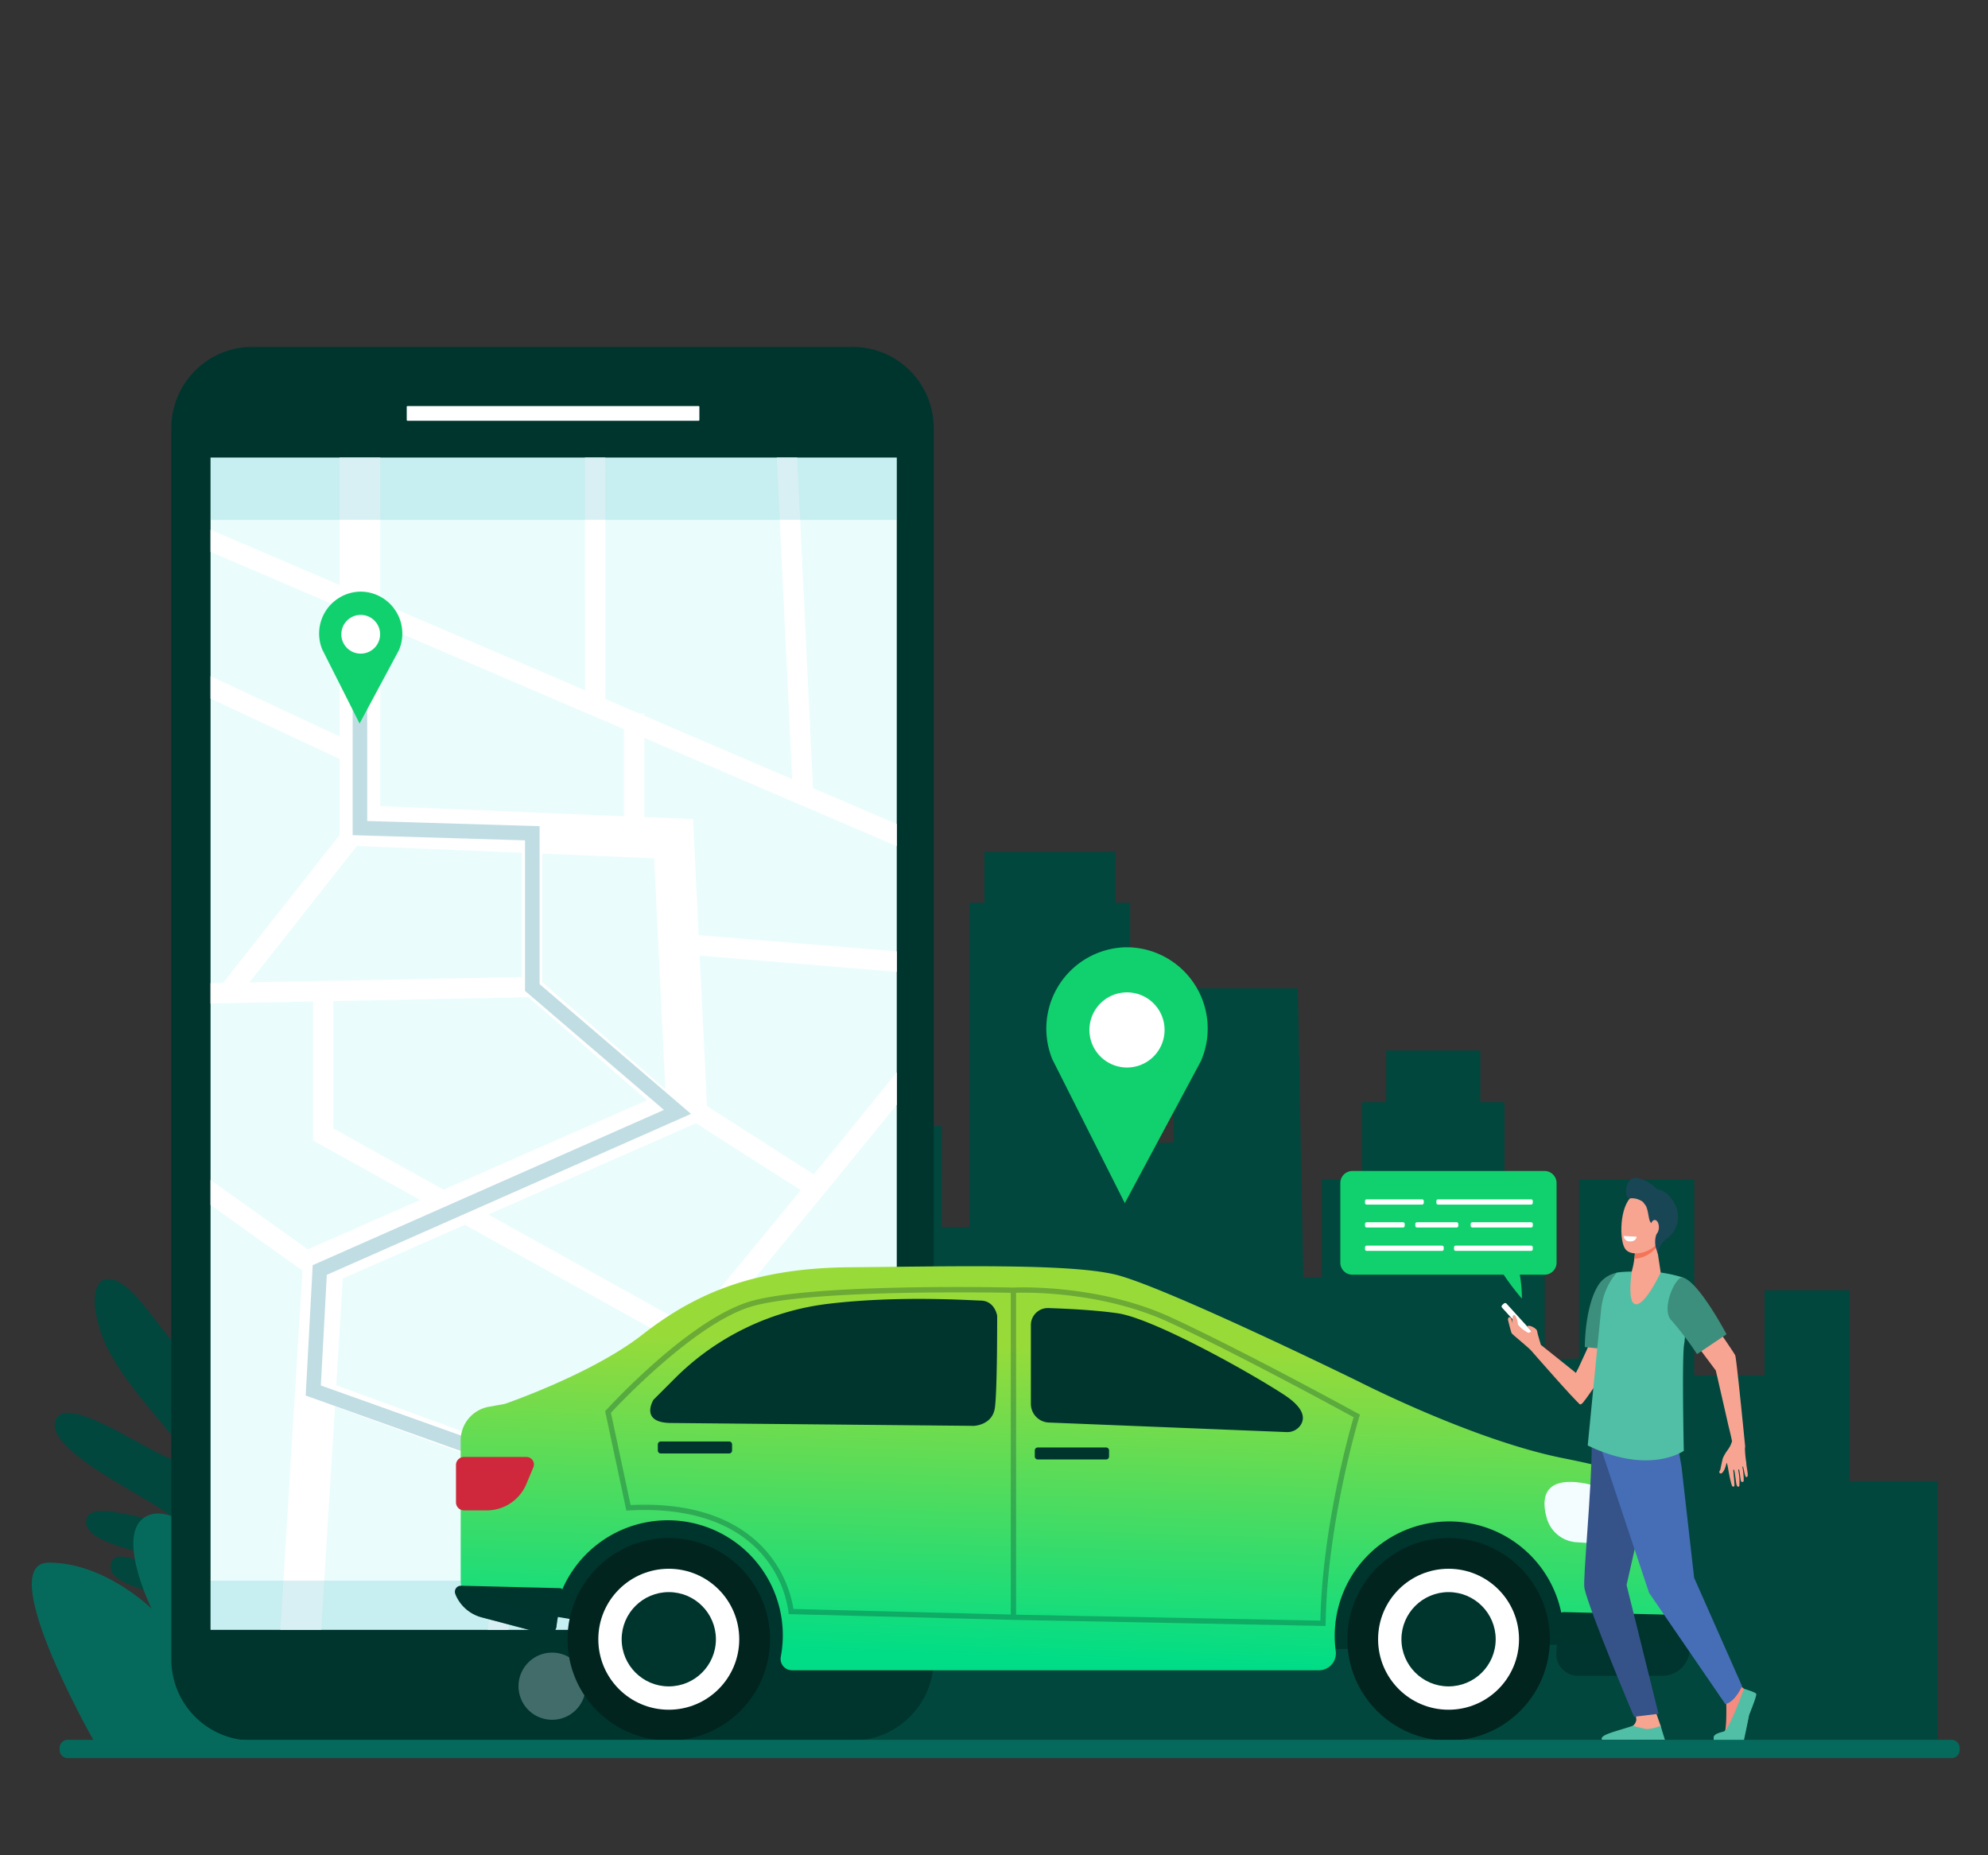 <svg xmlns="http://www.w3.org/2000/svg" xmlns:xlink="http://www.w3.org/1999/xlink" width="375" height="350" viewBox="0 0 375 350">
  <rect x="0" y="0" width="375" height="350" fill="#333333" stroke="none"/>
  <defs>
    <clipPath id="clip-path">
      <rect id="Rectangle_18145" data-name="Rectangle 18145" width="375" height="350" transform="translate(0 107)" fill="none" stroke="#707070" stroke-width="1"/>
    </clipPath>
    <linearGradient id="linear-gradient" x1="0.57" y1="0.205" x2="0.5" y2="0.97" gradientUnits="objectBoundingBox">
      <stop offset="0" stop-color="#98db39"/>
      <stop offset="1" stop-color="#01dd86"/>
    </linearGradient>
  </defs>
  <g id="Mask_Group_135" data-name="Mask Group 135" transform="translate(0 -107)" clip-path="url(#clip-path)">
    <g id="Group_41169" data-name="Group 41169" transform="translate(14600.555 22339.832)">
      <path id="Path_53668" data-name="Path 53668" d="M606.749,603.469v-48.8H590.085v-36H574.053v16.03H560.787V497.758H539.067v33.774l-6.5.217V497.694h-7.582V483.183h-4.548v-9.747h-17.76v9.747h-4.548v14.511h-7.581v18.448l-3.5.217L486,461.706H462.61v29.074l-8.23.217V445.555h-2.817v-9.589h-24.69v9.589h-2.817v61.237h-5.2V487.7h-4.333v-9.337h-6.281V451.107h-9.1v27.254h-6.281V487.7h-4.333V520H385.5l-2.382-.032V482.544l-64.111.613v84.28H313.6V556.39H294.1v21.227h-5.631v-7.8H276.126v15.811H263.78v17.84Z" transform="translate(-14841.756 -22508.084)" fill="#01473d"/>
      <g id="Group_41155" data-name="Group 41155" transform="translate(-14594.555 -21991.553)">
        <path id="Path_53669" data-name="Path 53669" d="M235.915,1179.732s-8.121-46.863-11.405-51.7c-4.538-6.688-10.182,13.835-10.457,12.031-2.6-17.035-2.055-38.521-14.212-41.776-6.911-1.851.457,16.046-.4,20.657s-12.354-11.852-19.434-20.562-11.415-3.9-7.311,6.662c3.969,10.218,18.345,22.191,15.127,23.215s-21.264-13.209-23.983-7.963c-3.335,6.432,24.464,17.785,21.675,19.066s-16.032-4.741-16.032.383,18.3,6.4,17.823,8.619c-.771,3.587-12.265-5.6-13.163-.62-.918,5.091,15.6,5.477,15.027,9.458-.332,2.288-4.493-.107-5.246,3.039-1.716,7.173,24.32,17.224,24.32,17.224Z" transform="translate(-159.254 -1093.866)" fill="#01473d"/>
        <path id="Path_53670" data-name="Path 53670" d="M218.018,1498.014c-3.3-4.3-22.822-28.342-34.636-32.179-13.041-4.236-.75,12.589-.75,12.589s-23.134-25.383-31.624-23.094c-7.782,2.1,0,17.831,0,17.831s-8.765-8.712-19.394-8.712c-10.345,0,7.512,31.913,8.46,33.567Z" transform="translate(-128.4 -1410.937)" fill="#056a5c"/>
      </g>
      <path id="Path_53694" data-name="Path 53694" d="M636.073,1142.828c2.562-2.2,4.111-4.524,3.714-6.84-.708-4.131-6.573-1.476-6.8-4.459-.388-5.19,22-3.976,21.259-10.63-.723-6.506-17.177,4.137-17.866-.565-.425-2.9,24.453-2.658,24.958-9.26s-18-.215-21.647-2.154,35.075-13.688,31.2-22.321c-3.161-7.041-28.974,9.43-33.226,7.776s16.375-15.591,22.752-28.345c6.594-13.19,1.2-19.831-9.232-9.342s-27.61,30.511-28.316,24.48,11.025-28.327,1.5-26.658c-16.764,2.936-18.149,30.676-23.346,52.356-.55,2.3-6.158-24.732-12.957-16.585-3.5,4.191,2.988,35.052,7.031,52.547Z" transform="translate(-15125.453 -23048.254)" fill="#96d9c9"/>
      <ellipse id="Ellipse_4318" data-name="Ellipse 4318" cx="8.883" cy="8.883" rx="8.883" ry="8.883" transform="matrix(0.086, -0.996, 0.996, 0.086, -14397.58, -22031.729)" fill="#fff"/>
      <g id="Group_41159" data-name="Group 41159" transform="translate(-14568.24 -22167.393)">
        <path id="Path_53701" data-name="Path 53701" d="M648.394,177.911h0l-.033-.011c-.306-.111-.618-.209-.934-.3-.108-.031-.215-.063-.323-.092s-.229-.057-.344-.085-.234-.056-.352-.081-.223-.046-.335-.067-.251-.047-.378-.068q-.161-.027-.324-.05c-.137-.02-.274-.037-.412-.053-.1-.012-.2-.024-.3-.033-.157-.015-.316-.026-.475-.036-.084-.005-.167-.013-.251-.017-.244-.012-.489-.019-.736-.019H529.933q-.4,0-.786.02a15.274,15.274,0,0,0-1.54.157q-.379.058-.752.135a15.316,15.316,0,0,0-12.116,13.447,15.562,15.562,0,0,0-.079,1.567V424.591A15.327,15.327,0,0,0,524.735,439h0l.078.027c.291.1.587.2.887.284.108.031.215.063.324.092s.229.057.344.085.234.056.352.081.223.046.335.067.252.047.378.068c.108.018.215.035.323.05.137.02.274.037.412.053.1.011.2.024.3.033.157.015.316.026.475.036.084.005.167.012.25.017.244.012.49.019.737.019H643.2a15.31,15.31,0,0,0,15.273-15.325V192.324A15.328,15.328,0,0,0,648.394,177.911Z" transform="translate(-514.66 -176.999)" fill="#00352e"/>
        <g id="Group_41158" data-name="Group 41158" transform="translate(7.403 20.887)">
          <rect id="Rectangle_18130" data-name="Rectangle 18130" width="129.441" height="221.145" transform="translate(0 0)" fill="#eafcfc"/>
          <path id="Path_53702" data-name="Path 53702" d="M689.942,399.482l-37.359-3.065-1.065-21.9-9.18-.381V359.219l47.6,20.419v-4.19l-15.792-6.773-2.989-62.348h-3.855l2.908,60.66L642.338,355.03V354.6h-.993L635,351.883l-.03-45.556h-3.851l.028,43.9-38.622-16.566V306.327h-7.7v24.035L560.5,319.927v4.19l24.327,10.435v24.36L560.5,347.556v4.249l24.327,11.356v14.383l-21.963,27.88-2.364.047v3.851l19.336-.382v26.221l20.189,11.215-21.18,9.311L560.5,442.6v4.73l17.323,12.361.015-.02-4.173,67.8h7.716l2.593-42.129,32.544,11.9-3.725,30.233h3.88l3.558-28.876,31.763,11.611-5.56,17.265h4.045l5.134-15.942,34.328,12.548v-4.1L656.795,507.86l9.384-29.139-12.01-6.672c4.173-5.053,13.185-15.98,22.178-26.963,5.728-7,10.159-12.437,13.594-16.682v-6.131c-4.258,5.291-9.754,12.044-15.661,19.263l-20.129-12.865-1.38-28.375,37.17,3.049v-3.863Zm-45.775-17.558,2.118,43.546-23.2-20.149V381.049Zm-51.639-44.069,45.958,19.713V373.98l-45.958-1.906Zm-24.685,67.471L588.111,379.6l31.127,1.291V404.31Zm15.843,27.57V408.864l36.774-.727,22.362,19.424L604.451,444.43Zm77.858,47.656-8.369,25.986L584.22,481.333l1.24-20.141,23.018-10.119Zm10.28-36.017c-7.066,8.625-14.542,17.7-21.078,25.613l-37.841-21.022,39.163-17.217Z" transform="translate(-560.5 -306.327)" fill="#fff"/>
          <g id="Group_41157" data-name="Group 41157" transform="translate(17.948 45.358)">
            <g id="Group_41156" data-name="Group 41156">
              <path id="Path_53703" data-name="Path 53703" d="M747.163,745.757l-75.532-26.992,1.323-24.6,66.253-29.287L713,642.414V614.022l-32.516-.978V587.173h2.75v23.2l32.516.978v29.795l28.559,24.479-68.7,30.367-1.122,20.869,73.6,26.3Z" transform="translate(-671.631 -587.173)" fill="#c0dde3"/>
            </g>
          </g>
          <path id="Path_53704" data-name="Path 53704" d="M687.9,473.79l7.048,13.99,7.4-13.808a7.912,7.912,0,0,0-6.839-11.072q-.122-.005-.246-.007t-.246,0A7.912,7.912,0,0,0,687.9,473.79Zm3.606-2.9a3.655,3.655,0,1,1,3.608,3.7A3.655,3.655,0,0,1,691.5,470.886Z" transform="translate(-666.835 -437.606)" fill="#11d16e"/>
          <path id="Path_53705" data-name="Path 53705" d="M1093.906,1425.9l7.048,13.99,7.4-13.808a7.912,7.912,0,0,0-6.839-11.072q-.123,0-.246-.007c-.082,0-.164,0-.246,0A7.912,7.912,0,0,0,1093.906,1425.9Zm3.6-2.9a3.655,3.655,0,1,1,3.608,3.7A3.655,3.655,0,0,1,1097.511,1423Z" transform="translate(-1007.271 -1235.949)" fill="#184655"/>
        </g>
        <path id="Path_53706" data-name="Path 53706" d="M844.693,248.909H789.772a.14.14,0,0,1-.14-.14v-2.491a.14.14,0,0,1,.14-.14h54.921a.14.14,0,0,1,.14.14v2.491A.14.14,0,0,1,844.693,248.909Z" transform="translate(-745.223 -234.972)" fill="#fff"/>
        <path id="Path_53707" data-name="Path 53707" d="M932.862,1708.584a6.336,6.336,0,1,1-6.336-6.357A6.346,6.346,0,0,1,932.862,1708.584Z" transform="translate(-854.697 -1455.898)" fill="#daeef7" opacity="0.3"/>
        <rect id="Rectangle_18131" data-name="Rectangle 18131" width="129.002" height="9.278" transform="translate(7.403 232.752)" fill="#3cb4c5" opacity="0.2"/>
        <rect id="Rectangle_18132" data-name="Rectangle 18132" width="129.441" height="11.736" transform="translate(7.403 20.887)" fill="#3cb4c5" opacity="0.2"/>
      </g>
      <g id="Group_41160" data-name="Group 41160" transform="translate(-14347.725 -22011.92)">
        <path id="Path_53708" data-name="Path 53708" d="M2182.525,927.55h-36.254a2.271,2.271,0,0,0-2.268,2.275v15.012a2.271,2.271,0,0,0,2.268,2.275h28.543a48.715,48.715,0,0,0,3.434,4.514,24.8,24.8,0,0,0-.395-4.514h4.672a2.271,2.271,0,0,0,2.267-2.275V929.825A2.272,2.272,0,0,0,2182.525,927.55Z" transform="translate(-2144.003 -927.55)" fill="#11d16e"/>
        <path id="Path_53709" data-name="Path 53709" d="M2192.757,972.177h-10.441a.321.321,0,0,1-.321-.321v-.349a.321.321,0,0,1,.321-.321h10.441a.321.321,0,0,1,.321.321v.349A.321.321,0,0,1,2192.757,972.177Z" transform="translate(-2177.342 -965.842)" fill="#fff"/>
        <path id="Path_53710" data-name="Path 53710" d="M2189.162,1007.507h-6.845a.321.321,0,0,1-.321-.321v-.349a.321.321,0,0,1,.321-.321h6.845a.321.321,0,0,1,.321.321v.349A.32.32,0,0,1,2189.162,1007.507Z" transform="translate(-2177.343 -996.846)" fill="#fff"/>
        <path id="Path_53711" data-name="Path 53711" d="M2267.289,1007.507h-7.471a.321.321,0,0,1-.321-.321v-.349a.321.321,0,0,1,.321-.321h7.471a.321.321,0,0,1,.321.321v.349A.321.321,0,0,1,2267.289,1007.507Z" transform="translate(-2245.353 -996.846)" fill="#fff"/>
        <path id="Path_53712" data-name="Path 53712" d="M2356.141,1007.507h-11.075a.321.321,0,0,1-.321-.321v-.349a.321.321,0,0,1,.321-.321h11.076a.321.321,0,0,1,.321.321v.349A.321.321,0,0,1,2356.141,1007.507Z" transform="translate(-2320.161 -996.846)" fill="#fff"/>
        <path id="Path_53713" data-name="Path 53713" d="M2309.838,972.178H2292.3a.321.321,0,0,1-.321-.321v-.349a.321.321,0,0,1,.321-.321h17.537a.321.321,0,0,1,.321.321v.349A.322.322,0,0,1,2309.838,972.178Z" transform="translate(-2273.859 -965.843)" fill="#fff"/>
        <path id="Path_53714" data-name="Path 53714" d="M2196.524,1043.507h-14.205a.321.321,0,0,1-.321-.321v-.349a.321.321,0,0,1,.321-.321h14.205a.321.321,0,0,1,.321.321v.349A.321.321,0,0,1,2196.524,1043.507Z" transform="translate(-2177.344 -1028.437)" fill="#fff"/>
        <path id="Path_53715" data-name="Path 53715" d="M2333.679,1043.507h-14.21a.321.321,0,0,1-.321-.321v-.349a.321.321,0,0,1,.321-.321h14.21a.321.321,0,0,1,.321.321v.349A.322.322,0,0,1,2333.679,1043.507Z" transform="translate(-2297.7 -1028.437)" fill="#fff"/>
      </g>
      <g id="Group_41163" data-name="Group 41163" transform="translate(-14514.75 -21993.953)">
        <path id="Path_53716" data-name="Path 53716" d="M918.448,1426.615s46.349,7.691,46.9,7.358,6.558-26.231,6.558-26.231-38.327-6.891-38.948-6.891-8.957,6.669-9.068,7.114S918.448,1426.615,918.448,1426.615Z" transform="translate(-901.503 -1360.856)" fill="#00352e"/>
        <path id="Path_53717" data-name="Path 53717" d="M2042.115,1468.181c1.111.111,57.242-1.092,57.242-1.092l-4.224-12.913s-7.78-11.766-11.893-11.552-28.57-3.751-32.791-.824-8,.594-10,7.6-3.561,7.786-2,12.007A25.305,25.305,0,0,0,2042.115,1468.181Z" transform="translate(-1883.79 -1395.842)" fill="#00352e"/>
        <g id="Group_41161" data-name="Group 41161" transform="translate(21.208 51.224)">
          <ellipse id="Ellipse_4319" data-name="Ellipse 4319" cx="19.111" cy="19.105" rx="19.111" ry="19.105" transform="translate(0 38.222) rotate(-89.874)" fill="#01241f"/>
          <ellipse id="Ellipse_4320" data-name="Ellipse 4320" cx="13.292" cy="13.297" rx="13.292" ry="13.297" transform="translate(5.848 5.847)" fill="#fff"/>
          <ellipse id="Ellipse_4321" data-name="Ellipse 4321" cx="8.89" cy="8.893" rx="8.89" ry="8.893" transform="translate(10.251 10.252)" fill="#00352e"/>
        </g>
        <g id="Group_41162" data-name="Group 41162" transform="translate(168.304 51.223)">
          <ellipse id="Ellipse_4322" data-name="Ellipse 4322" cx="19.111" cy="19.105" rx="19.111" ry="19.105" transform="translate(0 38.222) rotate(-89.874)" fill="#01241f"/>
          <ellipse id="Ellipse_4323" data-name="Ellipse 4323" cx="13.292" cy="13.297" rx="13.292" ry="13.297" transform="translate(5.843 5.848)" fill="#fff"/>
          <ellipse id="Ellipse_4324" data-name="Ellipse 4324" cx="8.89" cy="8.893" rx="8.89" ry="8.893" transform="translate(10.245 10.253)" fill="#00352e"/>
        </g>
        <path id="Path_53718" data-name="Path 53718" d="M1019.245,1126.434c-1.615-10.651-6.836-12.887-22.281-15.976-17.043-3.409-38.68-14.523-38.68-14.523s-36.9-18.08-45.941-20.155-31.27-1.482-49.943-1.334-29.64,5.335-39.124,12.745-25.935,13.041-25.935,13.041l-2.988.534a6.443,6.443,0,0,0-5.311,6.343v26.429a6.593,6.593,0,0,0,4.909,6.374l10.8,2.853h0a1.544,1.544,0,0,0,1.794-1.361,21.7,21.7,0,1,1,42.876,6.531,2.146,2.146,0,0,0,2.111,2.536h99.395a3.2,3.2,0,0,0,3.176-3.611,21.591,21.591,0,1,1,42.861-.516,3.707,3.707,0,0,0,3.675,4.127h14.293a4.705,4.705,0,0,0,4.705-4.705v-13.844A36.53,36.53,0,0,0,1019.245,1126.434Z" transform="translate(-787.945 -1074.254)" fill="url(#linear-gradient)"/>
        <path id="Path_53719" data-name="Path 53719" d="M783.3,1368.08h11.772a1.411,1.411,0,0,1,1.3,1.957l-1.322,3.155a8.094,8.094,0,0,1-7.465,4.965H783.3a1.519,1.519,0,0,1-1.519-1.519V1369.6A1.519,1.519,0,0,1,783.3,1368.08Z" transform="translate(-781.573 -1332.098)" fill="#cf283c"/>
        <path id="Path_53720" data-name="Path 53720" d="M2465.543,1406.7c6.483.993,13.949,7.132,13.949,7.132a2.9,2.9,0,0,1-2.3,4.866l-12.64-.8a6.236,6.236,0,0,1-5.6-4.488h0C2457.721,1409.168,2458.767,1405.665,2465.543,1406.7Z" transform="translate(-2252.966 -1365.83)" fill="#f3fcff"/>
        <path id="Path_53721" data-name="Path 53721" d="M781.246,1566.4a1.135,1.135,0,0,0-1.086,1.548,7.382,7.382,0,0,0,4.977,4.418l12.1,3.2a1.73,1.73,0,0,0,2.011-1.525,23.321,23.321,0,0,1,1.427-5.865.973.973,0,0,0-.886-1.32Z" transform="translate(-780.08 -1506.129)" fill="#00352e"/>
        <path id="Path_53722" data-name="Path 53722" d="M2477.889,1607.077a1.494,1.494,0,0,0-1.511,1.7,24.237,24.237,0,0,1,.056,5.721,4.113,4.113,0,0,0,4.078,4.58h15.86a5.221,5.221,0,0,0,5.221-5.221v-4.1a2.144,2.144,0,0,0-2.092-2.144Z" transform="translate(-2268.639 -1541.827)" fill="#00352e"/>
        <path id="Path_53723" data-name="Path 53723" d="M1153.6,1130.153c-.211-.116-21.22-11.642-35.154-18.1-13.794-6.389-29.193-5.712-29.857-5.678-1.769-.041-38.61-.84-49.937,2.691-11.41,3.556-26.269,19.756-26.9,20.444l-.173.19,4,18.751.428-.024c11.621-.656,20.517,2.437,25.724,8.944a20.988,20.988,0,0,1,4.426,10.165l.038.446,41.9,1.077v0l.484.01.516.013v0l58.382,1.139.008-.5c.292-18.973,6.29-38.786,6.351-38.983l.119-.389Zm-106.5,36.854a22.068,22.068,0,0,0-4.555-10.217c-3.74-4.7-11.308-10.11-26.167-9.382l-3.71-17.409c1.72-1.849,15.777-16.7,26.281-19.975s44.644-2.741,49.146-2.655v60.691Zm99.394,2.2-57.4-1.12v-60.723c2.7-.078,16.487-.159,28.929,5.6,12.907,5.978,31.917,16.328,34.739,17.871C1151.926,1133.7,1146.854,1151.72,1146.494,1169.2Z" transform="translate(-983.232 -1102.353)" fill="#00352e" opacity="0.29"/>
        <path id="Path_53724" data-name="Path 53724" d="M780.736,1579.04a7.381,7.381,0,0,0,4.977,4.418l12.1,3.2a1.73,1.73,0,0,0,2.011-1.525,23.236,23.236,0,0,1,.377-2.333Z" transform="translate(-780.656 -1517.224)" fill="#00352e" opacity="0.5"/>
        <path id="Path_53725" data-name="Path 53725" d="M2476.857,1655.38q-.035.757-.115,1.5a4.113,4.113,0,0,0,4.078,4.58h15.86a5.221,5.221,0,0,0,5.221-5.221v-.86Z" transform="translate(-2268.947 -1584.215)" fill="#00352e" opacity="0.5"/>
        <path id="Path_53728" data-name="Path 53728" d="M1106.167,1346.484h-12.9a.553.553,0,0,1-.553-.553v-1.153a.553.553,0,0,1,.553-.553h12.9a.553.553,0,0,1,.553.553v1.153A.554.554,0,0,1,1106.167,1346.484Z" transform="translate(-1054.431 -1311.164)" fill="#00352e"/>
        <path id="Path_53729" data-name="Path 53729" d="M1686.828,1355.714h-12.9a.553.553,0,0,1-.553-.553v-1.154a.553.553,0,0,1,.553-.553h12.9a.553.553,0,0,1,.553.553v1.154A.553.553,0,0,1,1686.828,1355.714Z" transform="translate(-1563.984 -1319.263)" fill="#00352e"/>
        <path id="Path_53730" data-name="Path 53730" d="M1084.909,1147.987l57.133.54s3.5-.094,3.973-3.385.436-17.384.436-17.384-.415-2.829-3.125-2.866c-1.647-.022-15.45-1.009-28.876.627a49.137,49.137,0,0,0-28.764,14.02l-4.056,4.057S1078.895,1147.931,1084.909,1147.987Z" transform="translate(-1044.158 -1118.415)" fill="#00352e"/>
        <path id="Path_53731" data-name="Path 53731" d="M1667.33,1141.889v14.777a3.529,3.529,0,0,0,3.336,3.572l44.894,1.805a3.019,3.019,0,0,0,2.631-1.295c.806-1.188.9-3.142-3.124-5.761-7-4.555-24.794-14.408-31.378-15.361-4.191-.607-9.674-.87-13.107-.982A3.2,3.2,0,0,0,1667.33,1141.889Z" transform="translate(-1558.678 -1130.756)" fill="#00352e"/>
      </g>
      <g id="Group_41167" data-name="Group 41167" transform="translate(-14317.302 -22010.619)">
        <path id="Path_53732" data-name="Path 53732" d="M2398.556,1137.368l-.295.265a.362.362,0,0,1-.51-.013l-5.229-5.768a.358.358,0,0,1,.039-.506l.295-.265a.362.362,0,0,1,.509.013l5.229,5.768A.357.357,0,0,1,2398.556,1137.368Z" transform="translate(-2392.437 -1107.37)" fill="#fff"/>
        <path id="Path_53733" data-name="Path 53733" d="M2424.76,1144.235c-.7-.57-6.1,1.809-6.035,2.638s-3.771,8.859-3.771,8.859l-6.636-5.309,0,0c-.059-.192-.688-2.257-.718-2.626-.032-.387-1.153-1.065-1.674-.966s.446.755.509.876c.173.328-.495.45-.495.45s-1.917-1.056-1.958-1.677-.437-1.922-.851-1.65c-.214.14-.212,1.064-.145,1.5-.123-.5-.3-1.059-.467-1.115-.31-.1-.465.294-.408.489s.557,2.306.709,2.544,3.245,2.735,3.691,3.278c0,0,8.583,9.845,9.195,10.1.536.226,2.448-3.167,4.254-5.419S2426.944,1146.016,2424.76,1144.235Z" transform="translate(-2400.913 -1118.923)" fill="#f7a491"/>
        <path id="Path_53734" data-name="Path 53734" d="M2723.579,1712.858s1.179,1.155,1.206,1.579.1,4.964-.377,5.388-1.9.724-1.441,1.2c.344.36,2.988.283,4.74.187.512-.028,1.153-4.123,1.355-4.725.294-.874,1.01-2.843.742-3.452a5.105,5.105,0,0,0-1.633-1.477,8.044,8.044,0,0,1-1.809-1.932Z" transform="translate(-2682.413 -1615.153)" fill="#f48c7f"/>
        <path id="Path_53735" data-name="Path 53735" d="M2597.02,1757.52s1.055,2.992,1.057,3c.079.474.388,1.645.388,2.076,0,1.619-7.276-1.374-5.646-2.092a1.726,1.726,0,0,0,.659-1.135,3.8,3.8,0,0,0-.613-1.914Z" transform="translate(-2568.071 -1657.126)" fill="#f7a491"/>
        <g id="Group_41164" data-name="Group 41164" transform="translate(15.575 44.683)">
          <path id="Path_53736" data-name="Path 53736" d="M2521.577,1303.04s-.53,5.364-.53,5.443c0,8.676-1.714,25.624-1.388,27.255.8,3.979,9.354,24.275,9.354,24.275l4.626-.555-6.028-24.3,2.218-9.781,3.139-19.334Z" transform="translate(-2519.617 -1303.04)" fill="#355389"/>
          <path id="Path_53737" data-name="Path 53737" d="M2560.732,1313.27l.878,5.083,2.375,20.922,9.044,20.448s-1.272,2.975-3.148,3.393l-14.394-20.993-8.941-26.863.314-5.968Z" transform="translate(-2543.247 -1308.526)" fill="#466eb6"/>
        </g>
        <path id="Path_53738" data-name="Path 53738" d="M2520.56,1098.153l6.414.657s.294-5.276.294-7.793c0-3.054-.259-6.987-.626-6.9a5.588,5.588,0,0,0-3.248,1.949C2520.532,1090.008,2520.56,1098.153,2520.56,1098.153Z" transform="translate(-2504.87 -1066.24)" fill="#3c8f7c"/>
        <path id="Path_53739" data-name="Path 53739" d="M2527.658,1089.014c-.134.931-2.6,26.241-2.6,26.241,11.679,5.66,18.124,1.008,18.124,1.008s-.382-17.774.076-20.193c.3-1.6.681-12.236-.353-12.534a25.8,25.8,0,0,0-4.5-.961c-1.415-.147-6.912-.233-7.9.1A12.581,12.581,0,0,0,2527.658,1089.014Z" transform="translate(-2508.817 -1064.777)" fill="#50bfa5"/>
        <path id="Path_53740" data-name="Path 53740" d="M2724.717,1725.17s-2.718,7.68-3.782,8.051c-.283.1-1.639.348-1.894.95a2.609,2.609,0,0,0,0,.787h5.666s.717-3.384,1-4.871c0,0,1.5-3.632,1.333-3.963S2724.717,1725.17,2724.717,1725.17Z" transform="translate(-2679.015 -1628.794)" fill="#50bfa5"/>
        <path id="Path_53741" data-name="Path 53741" d="M2558.473,1784.865l-.833-2.641a7.22,7.22,0,0,1-2.625.619,26.455,26.455,0,0,1-2.583-.619c-3.493,1.153-6.354,1.713-5.833,2.641h11.874Z" transform="translate(-2527.666 -1678.861)" fill="#50bfa5"/>
        <g id="Group_41165" data-name="Group 41165" transform="translate(14.008 36.108)">
          <path id="Path_53742" data-name="Path 53742" d="M2507.611,1239.624a1.5,1.5,0,0,1-.176-.131c.208-2.48.17-4.882-.605-5.695l.365-.776c.9.7,1.326,2.551,1.158,5.559a5.164,5.164,0,0,1-.119.623C2507.973,1239.491,2507.737,1239.676,2507.611,1239.624Z" transform="translate(-2506.829 -1233.022)" fill="#f7a491"/>
        </g>
        <path id="Path_53743" data-name="Path 53743" d="M2683.048,1157.929a.7.7,0,0,0,0-.163c-.172-1.753-1.622-16.472-1.867-17.1-.22-.565-6.725-9.9-6.725-9.9l-3.2,4.371,6.256,8.373c.141.532,2.4,10.468,2.4,10.468s.463,1.811.67,2.9c-.094.261-.187.508-.27.711a6.517,6.517,0,0,1-.674,1.087,7.431,7.431,0,0,0-.8,1.417c-.066.256-.186.787-.253,1.107s-.16.694-.176.868a1.676,1.676,0,0,1-.2.466.28.28,0,0,0,.329.4c.227-.076.4-.371.513-.555.308-.519.472-1.467.548-1.417s.346,1.659.389,1.84a19.931,19.931,0,0,0,.549,2.391c.183.341.424.284.489.07.055-.184-.2-2.8-.2-2.8s-.032-.333.114-.229.383,2.476.485,2.824.332.531.527.252a10.541,10.541,0,0,0-.171-2.856s-.046-.316.089-.287.3,2.051.408,2.226a.265.265,0,0,0,.5-.054,12.479,12.479,0,0,0-.236-2.586s.019-.179.1-.119.351,1.772.524,1.931a.184.184,0,0,0,.268,0c.319-.218-.17-1.848-.165-2.658a19.969,19.969,0,0,1-.258-2.686C2683.016,1158.172,2683.036,1158.023,2683.048,1157.929Z" transform="translate(-2637.116 -1107.182)" fill="#f8a492"/>
        <path id="Path_53744" data-name="Path 53744" d="M2659.205,1102.195l-5.556,3.743a60.47,60.47,0,0,0-4.813-6.341c-2.106-2.086.767-8.474,2.124-8.113C2653.995,1092.293,2659.205,1102.195,2659.205,1102.195Z" transform="translate(-2616.781 -1072.696)" fill="#3c8f7c"/>
        <path id="Path_53745" data-name="Path 53745" d="M2595.659,1036.5l.831,5.5s-3.035,6.545-4.847,5.977c-1.52-.476-.585-6.267-.585-6.267a15.917,15.917,0,0,0,.58-4.666C2591.389,1035.483,2595.659,1036.5,2595.659,1036.5Z" transform="translate(-2566.485 -1024.17)" fill="#f7a491"/>
        <path id="Path_53746" data-name="Path 53746" d="M2597.069,1037.033c-.249-1.556,4.021-.541,4.021-.541l.069.456a2.542,2.542,0,0,1-.463.766,5.612,5.612,0,0,1-3.733,1.7A8.465,8.465,0,0,0,2597.069,1037.033Z" transform="translate(-2571.917 -1024.165)" fill="#f47458"/>
        <g id="Group_41166" data-name="Group 41166" transform="translate(22.584 0)">
          <path id="Path_53747" data-name="Path 53747" d="M2584.146,963.025c.121-.044.967,6.26-.639,7.995s-4.737,2.3-5.859.936c-1.242-1.511-1.18-8.287,1.318-10.071S2584.146,963.025,2584.146,963.025Z" transform="translate(-2576.855 -958.474)" fill="#f7a491"/>
          <path id="Path_53748" data-name="Path 53748" d="M2586.308,938.2a6.933,6.933,0,0,1,3.641,2.083c.876.1,2.068.59,3.3,2.634a5.123,5.123,0,0,1-1.365,6.664,3.987,3.987,0,0,0-1.737,2.944l-.278-.816a4.574,4.574,0,0,1-.221-1.923,3.771,3.771,0,0,1,.285-1.156c.424-.912-.91-1.519-1.284-2.278-.288-.584-.3-1.922-.755-2.888l-.542-.737a3.436,3.436,0,0,0-2.472-.7C2583.655,942.3,2583.83,937.695,2586.308,938.2Z" transform="translate(-2583.247 -938.163)" fill="#184655"/>
          <path id="Path_53749" data-name="Path 53749" d="M2621.618,1004.338c-.013.769.336,1.4.778,1.406s.812-.61.825-1.379-.336-1.4-.778-1.406S2621.631,1003.569,2621.618,1004.338Z" transform="translate(-2616.136 -995.024)" fill="#f7a491"/>
        </g>
        <path id="Path_53750" data-name="Path 53750" d="M2582.968,1027.829l-2.422-.126a1.062,1.062,0,0,0,1.072,1.012C2582.914,1028.821,2582.968,1027.829,2582.968,1027.829Z" transform="translate(-2557.51 -1016.738)" fill="#fff"/>
      </g>
      <g id="Group_41168" data-name="Group 41168" transform="translate(-14403.178 -22054.125)">
        <path id="Path_53751" data-name="Path 53751" d="M1520.817,620.365l13.669,27.131,14.348-26.778a15.345,15.345,0,0,0-13.263-21.473q-.237-.01-.477-.013t-.477,0A15.345,15.345,0,0,0,1520.817,620.365Zm6.993-5.63a7.088,7.088,0,1,1,7,7.177A7.088,7.088,0,0,1,1527.809,614.735Z" transform="translate(-1519.687 -599.231)" fill="#11d16e"/>
      </g>
      <path id="Path_53752" data-name="Path 53752" d="M528.148,1807.245H172.825a1.537,1.537,0,0,1-1.537-1.537v-.382a1.537,1.537,0,0,1,1.537-1.537H528.148a1.537,1.537,0,0,1,1.537,1.537v.382A1.536,1.536,0,0,1,528.148,1807.245Z" transform="translate(-14760.591 -23708.404)" fill="#056a5c"/>
    </g>
  </g>
</svg>
